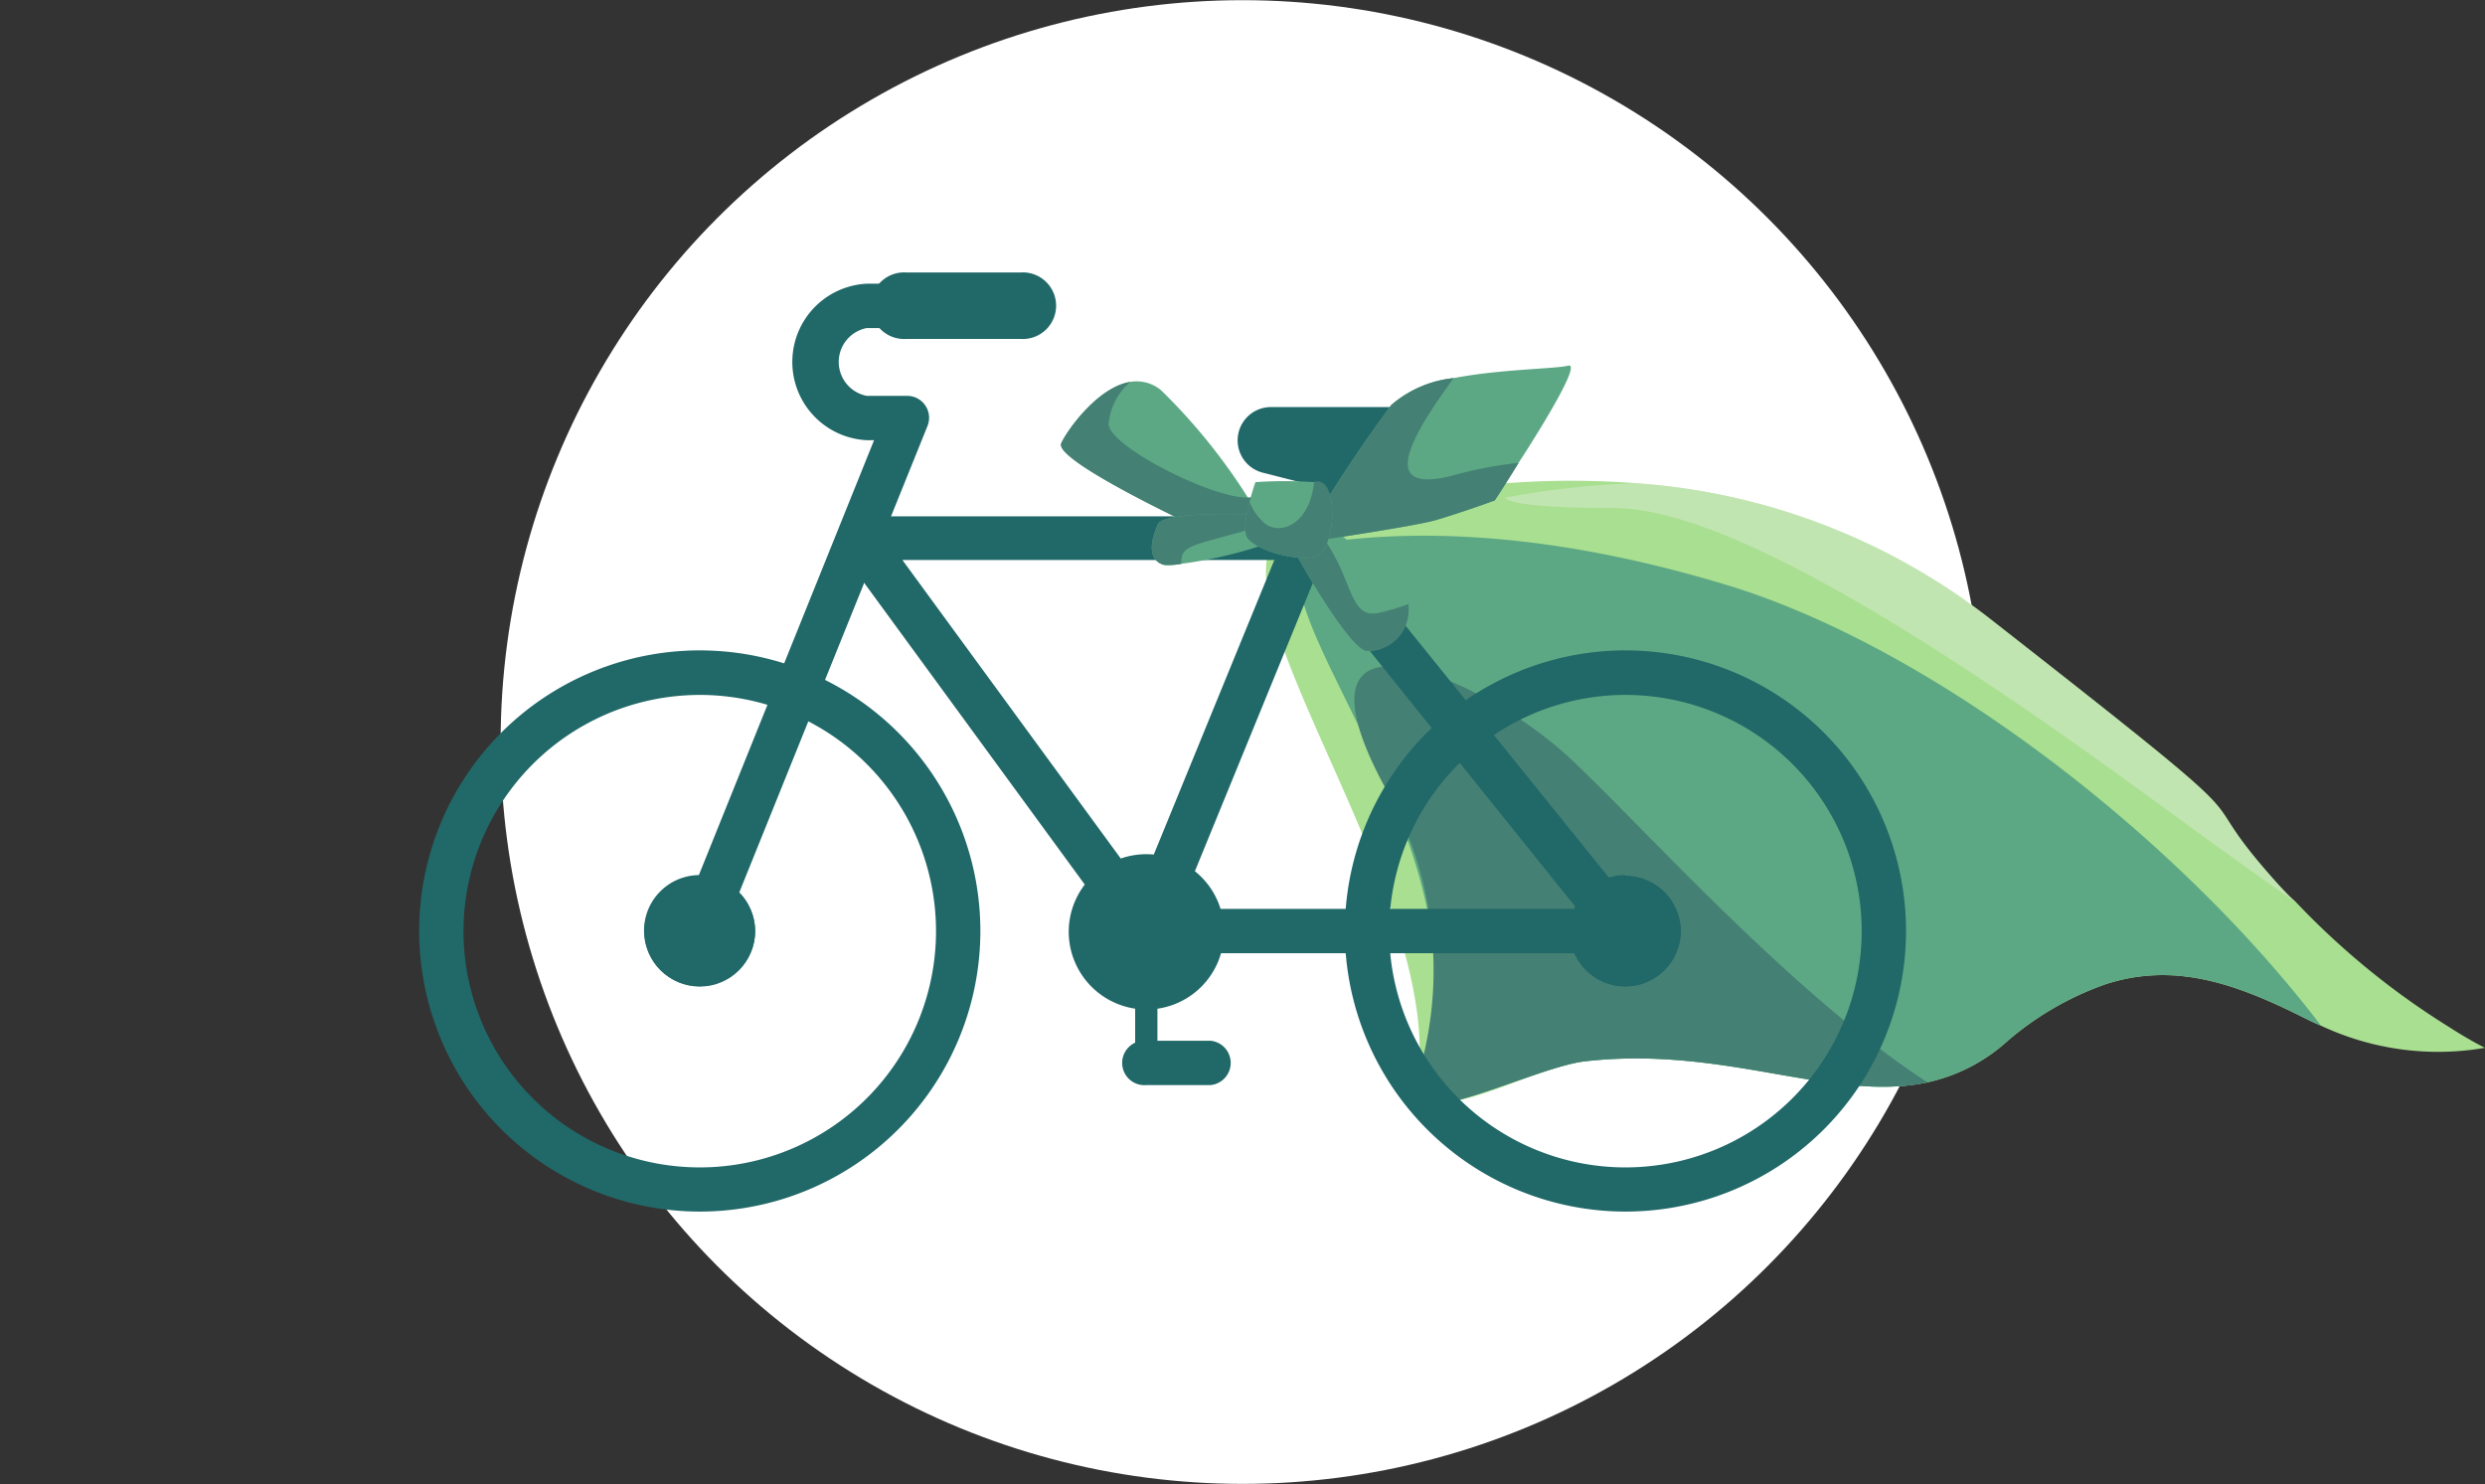 <svg xmlns="http://www.w3.org/2000/svg" viewBox="0 0 144 86"><rect x="0" y="0" width="144" height="86" fill="#333333" stroke="none"/><defs><style>.cls-1{fill:#fff;}.cls-2{fill:#a9df90;}.cls-3{fill:#5da884;}.cls-4{fill:#448074;}.cls-5{fill:#deebd8;opacity:0.46;}.cls-6{fill:#216868;}</style></defs><title>nos_offres_foodtech</title><g id="Calque_116" data-name="Calque 116"><circle class="cls-1" cx="72" cy="43" r="42.99"/></g><g id="Nos_offres_3" data-name="Nos offres 3"><g id="bloc_1-3" data-name="bloc 1"><path class="cls-2" d="M144,60.72a15.94,15.94,0,0,1-9.5-1.28c-.38-.16-.75-.34-1.13-.53-4-2-7.44-3.12-11.31-1.89a17.67,17.67,0,0,0-5.94,3.49,10.06,10.06,0,0,1-4.43,2.21c-5.5,1.18-11.72-2.14-19.82-1.22-3,.33-7.48,3.23-9.93,2.23C84.64,53,69.67,34.79,74.23,30.8c0,0,.76-.31,2.09-.72l.27-.09a51.35,51.35,0,0,1,5.28-1.27A49.44,49.44,0,0,1,94.78,28a37.61,37.61,0,0,1,20.49,7.82C133.48,50.06,126,44.54,132,51.23c.32.36.64.7,1,1a44.69,44.69,0,0,0,8.91,7.28C143.2,60.34,144,60.72,144,60.72Z"/><path class="cls-3" d="M134.5,59.44c-.38-.16-.75-.34-1.13-.53-4-2-7.44-3.12-11.31-1.89a17.67,17.67,0,0,0-5.94,3.49,10.06,10.06,0,0,1-4.43,2.21c-5.5,1.18-11.72-2.14-19.82-1.22-3,.33-11.19,4.58-9.85,1.34,5.61-13.56-11.68-29.43-5.33-31.42a.86.86,0,0,1,.23-.05l.09,0,.23,0c4.92-.63,12.35-.6,22.52,2.44C111.74,37.33,126.08,48.38,134.5,59.44Z"/><path class="cls-4" d="M111.69,62.72c-5.5,1.18-11.72-2.14-19.82-1.22-3,.33-11,4.54-9.85,1.34a21.34,21.34,0,0,0-1.44-16.63c-6.83-12.07,4.75-7.27,10-2.63C94.54,47.14,103.49,57.39,111.69,62.72Z"/><path class="cls-5" d="M133,52.26c-2.49-1.72-5.48-3.9-9.39-6.75-14.51-10.55-24.48-16-30-16.07-4.59,0-6.18-.3-6.42-.6A51,51,0,0,1,94.78,28a37.61,37.61,0,0,1,20.49,7.82C133.48,50.06,126,44.54,132,51.23,132.35,51.59,132.67,51.93,133,52.26Z"/><path class="cls-6" d="M77.93,54A16.26,16.26,0,1,1,94.18,70.21,16.27,16.27,0,0,1,77.93,54Zm2.57,0A13.69,13.69,0,1,0,94.18,40.27,13.7,13.7,0,0,0,80.5,54Z"/><path class="cls-6" d="M24.29,54A16.26,16.26,0,1,1,40.55,70.21,16.27,16.27,0,0,1,24.29,54Zm2.57,0A13.69,13.69,0,1,0,40.55,40.27,13.7,13.7,0,0,0,26.86,54Z"/><circle class="cls-6" cx="94.18" cy="53.96" r="3.21"/><path class="cls-6" d="M94.18,52A1.93,1.93,0,1,1,92.25,54,1.92,1.92,0,0,1,94.18,52m0-1.29A3.22,3.22,0,1,0,97.4,54a3.22,3.22,0,0,0-3.22-3.22Z"/><circle class="cls-6" cx="40.55" cy="53.96" r="3.21"/><path class="cls-6" d="M40.55,52A1.93,1.93,0,1,1,38.62,54,1.93,1.93,0,0,1,40.55,52m0-1.29A3.22,3.22,0,1,0,43.76,54a3.22,3.22,0,0,0-3.21-3.22Z"/><path class="cls-6" d="M65.39,54.72,48.72,31.92a1.28,1.28,0,0,1,1-2h26a1.26,1.26,0,0,1,1,.48L95.08,53.15a1.29,1.29,0,0,1-1,2.09H66.43A1.28,1.28,0,0,1,65.39,54.72Zm9.75-22.27H52.29L67.08,52.67H91.39Z"/><rect class="cls-6" x="57.22" y="38.95" width="29.65" height="2.57" transform="translate(7.52 91.67) rotate(-67.74)"/><circle class="cls-6" cx="66.43" cy="53.96" r="3.86"/><path class="cls-6" d="M61.93,54a4.5,4.5,0,1,1,4.5,4.5A4.51,4.51,0,0,1,61.93,54Zm1.28,0a3.22,3.22,0,1,0,3.22-3.22A3.22,3.22,0,0,0,63.21,54Z"/><path class="cls-6" d="M73.6,24.88h7.67v3.26l-7.83-2A.65.65,0,0,1,73.6,24.88Z"/><path class="cls-6" d="M81,29.39l-7.83-2a1.93,1.93,0,0,1,.48-3.8h7.67a1.29,1.29,0,0,1,1.29,1.29v3.26a1.3,1.3,0,0,1-.5,1,1.28,1.28,0,0,1-.79.27A1.22,1.22,0,0,1,81,29.39Zm-2.23-3.22,1.27.32v-.32Zm-5.13,0h0Z"/><line class="cls-6" x1="66.43" y1="53.96" x2="66.43" y2="61.59"/><path class="cls-6" d="M66.43,62.23a.64.64,0,0,0,.64-.64V54a.65.65,0,1,0-1.29,0v7.63A.64.64,0,0,0,66.43,62.23Z"/><path class="cls-6" d="M66.43,62.88h3.71a1.29,1.29,0,0,0,0-2.57H66.43a1.29,1.29,0,1,0,0,2.57Z"/><circle class="cls-6" cx="94.18" cy="53.96" r="1.29"/><path class="cls-6" d="M40.55,55.24a1.28,1.28,0,0,0,1.19-.8l12-29.74a1.27,1.27,0,0,0-1.18-1.76H50.23a2,2,0,0,1,0-3.93h2.29a1.29,1.29,0,1,0,0-2.57H50.24a4.54,4.54,0,0,0,0,9.07h.41l-11.28,28a1.29,1.29,0,0,0,.72,1.67A1.32,1.32,0,0,0,40.55,55.24Z"/><circle class="cls-6" cx="40.55" cy="53.96" r="1.29"/><path class="cls-6" d="M52.53,19.64h6.6a1.93,1.93,0,1,0,0-3.85h-6.6a1.93,1.93,0,1,0,0,3.85Z"/><path class="cls-3" d="M88,26.82C87.25,28.05,86.62,29,86.62,29s-2.1.76-3.42,1.14-7.83,1.33-7.83,1.33a89.18,89.18,0,0,1,5.25-8,6.56,6.56,0,0,1,3.62-1.56h0c2.69-.52,5.88-.53,6.63-.72S89.55,24.43,88,26.82Z"/><path class="cls-3" d="M74,31.46l-1.48-.28-3.09-.6S61,26.67,61.5,25.68c.34-.75,2.12-3.25,4-3.55a2.2,2.2,0,0,1,1.81.51,34.15,34.15,0,0,1,5,6.19h0c.44.66.82,1.24,1.1,1.69S74,31.46,74,31.46Z"/><path class="cls-4" d="M73.6,30.09a1.59,1.59,0,0,1-.22.43,1.73,1.73,0,0,1-.88.66l-3.09-.6S61,26.67,61.5,25.68c.34-.75,2.12-3.25,4-3.55a3.65,3.65,0,0,0-1.26,2.46c.11,1.3,5.9,4.24,8,4.24h0a1.51,1.51,0,0,0,.46-.06S74,29,73.6,30.09Z"/><path class="cls-3" d="M74,31.3a25.61,25.61,0,0,1-5.53,1.37,3.91,3.91,0,0,1-1,.07c-.61-.15-1.07-.76-.38-2.35.31-.73,4.67-.65,6.33-.51a2.25,2.25,0,0,1,.62.11A1.19,1.19,0,0,1,74,31.3Z"/><path class="cls-4" d="M73.45,29.88a4.25,4.25,0,0,1-.3.59c-3.43,1-4.31,1.06-4.62,1.65a1,1,0,0,0-.06.55,3.91,3.91,0,0,1-1,.07c-.61-.15-1.07-.76-.38-2.35C67.43,29.66,71.79,29.74,73.45,29.88Z"/><path class="cls-3" d="M79.18,37.72c-.84-.13-3.07-3.75-4.29-6a8.43,8.43,0,0,1-.82-1.82c0-.71.39-1.61.87-1.21,0,0,6.07,4.81,6.68,6.37,0,0,0,.08,0,.12A2.38,2.38,0,0,1,79.18,37.72Z"/><path class="cls-4" d="M79.18,37.72c-.84-.13-3.07-3.75-4.29-6,0-.41,0-.7.17-.79.55-.36,1.85.58,1.85.58,1.51,2.29,1.33,4.37,3,4A11.76,11.76,0,0,0,81.62,35s0,.08,0,.12A2.38,2.38,0,0,1,79.18,37.72Z"/><path class="cls-4" d="M88,26.82C87.25,28.05,86.62,29,86.62,29s-2.1.76-3.42,1.14-7.83,1.33-7.83,1.33a89.18,89.18,0,0,1,5.25-8,6.56,6.56,0,0,1,3.62-1.56c-2.9,3.95-4.1,6.66-.11,5.66A23.79,23.79,0,0,1,88,26.82Z"/><path class="cls-3" d="M76.09,32.3c-1.3.18-3.34-.47-3.8-1.12-.26-.35-.09-1.31.12-2.09a11.54,11.54,0,0,1,.34-1.15,24.75,24.75,0,0,1,3.4,0l.31,0a.73.73,0,0,1,.45.39C77.49,29.37,77.18,32.15,76.09,32.3Z"/><path class="cls-4" d="M76.09,32.3c-1.3.18-3.34-.47-3.8-1.12-.26-.35-.09-1.31.12-2.09a3.3,3.3,0,0,0,.89,1.25c.94.71,2.62,0,2.85-2.44l.31,0a.73.73,0,0,1,.45.39C77.49,29.37,77.18,32.15,76.09,32.3Z"/></g></g></svg>